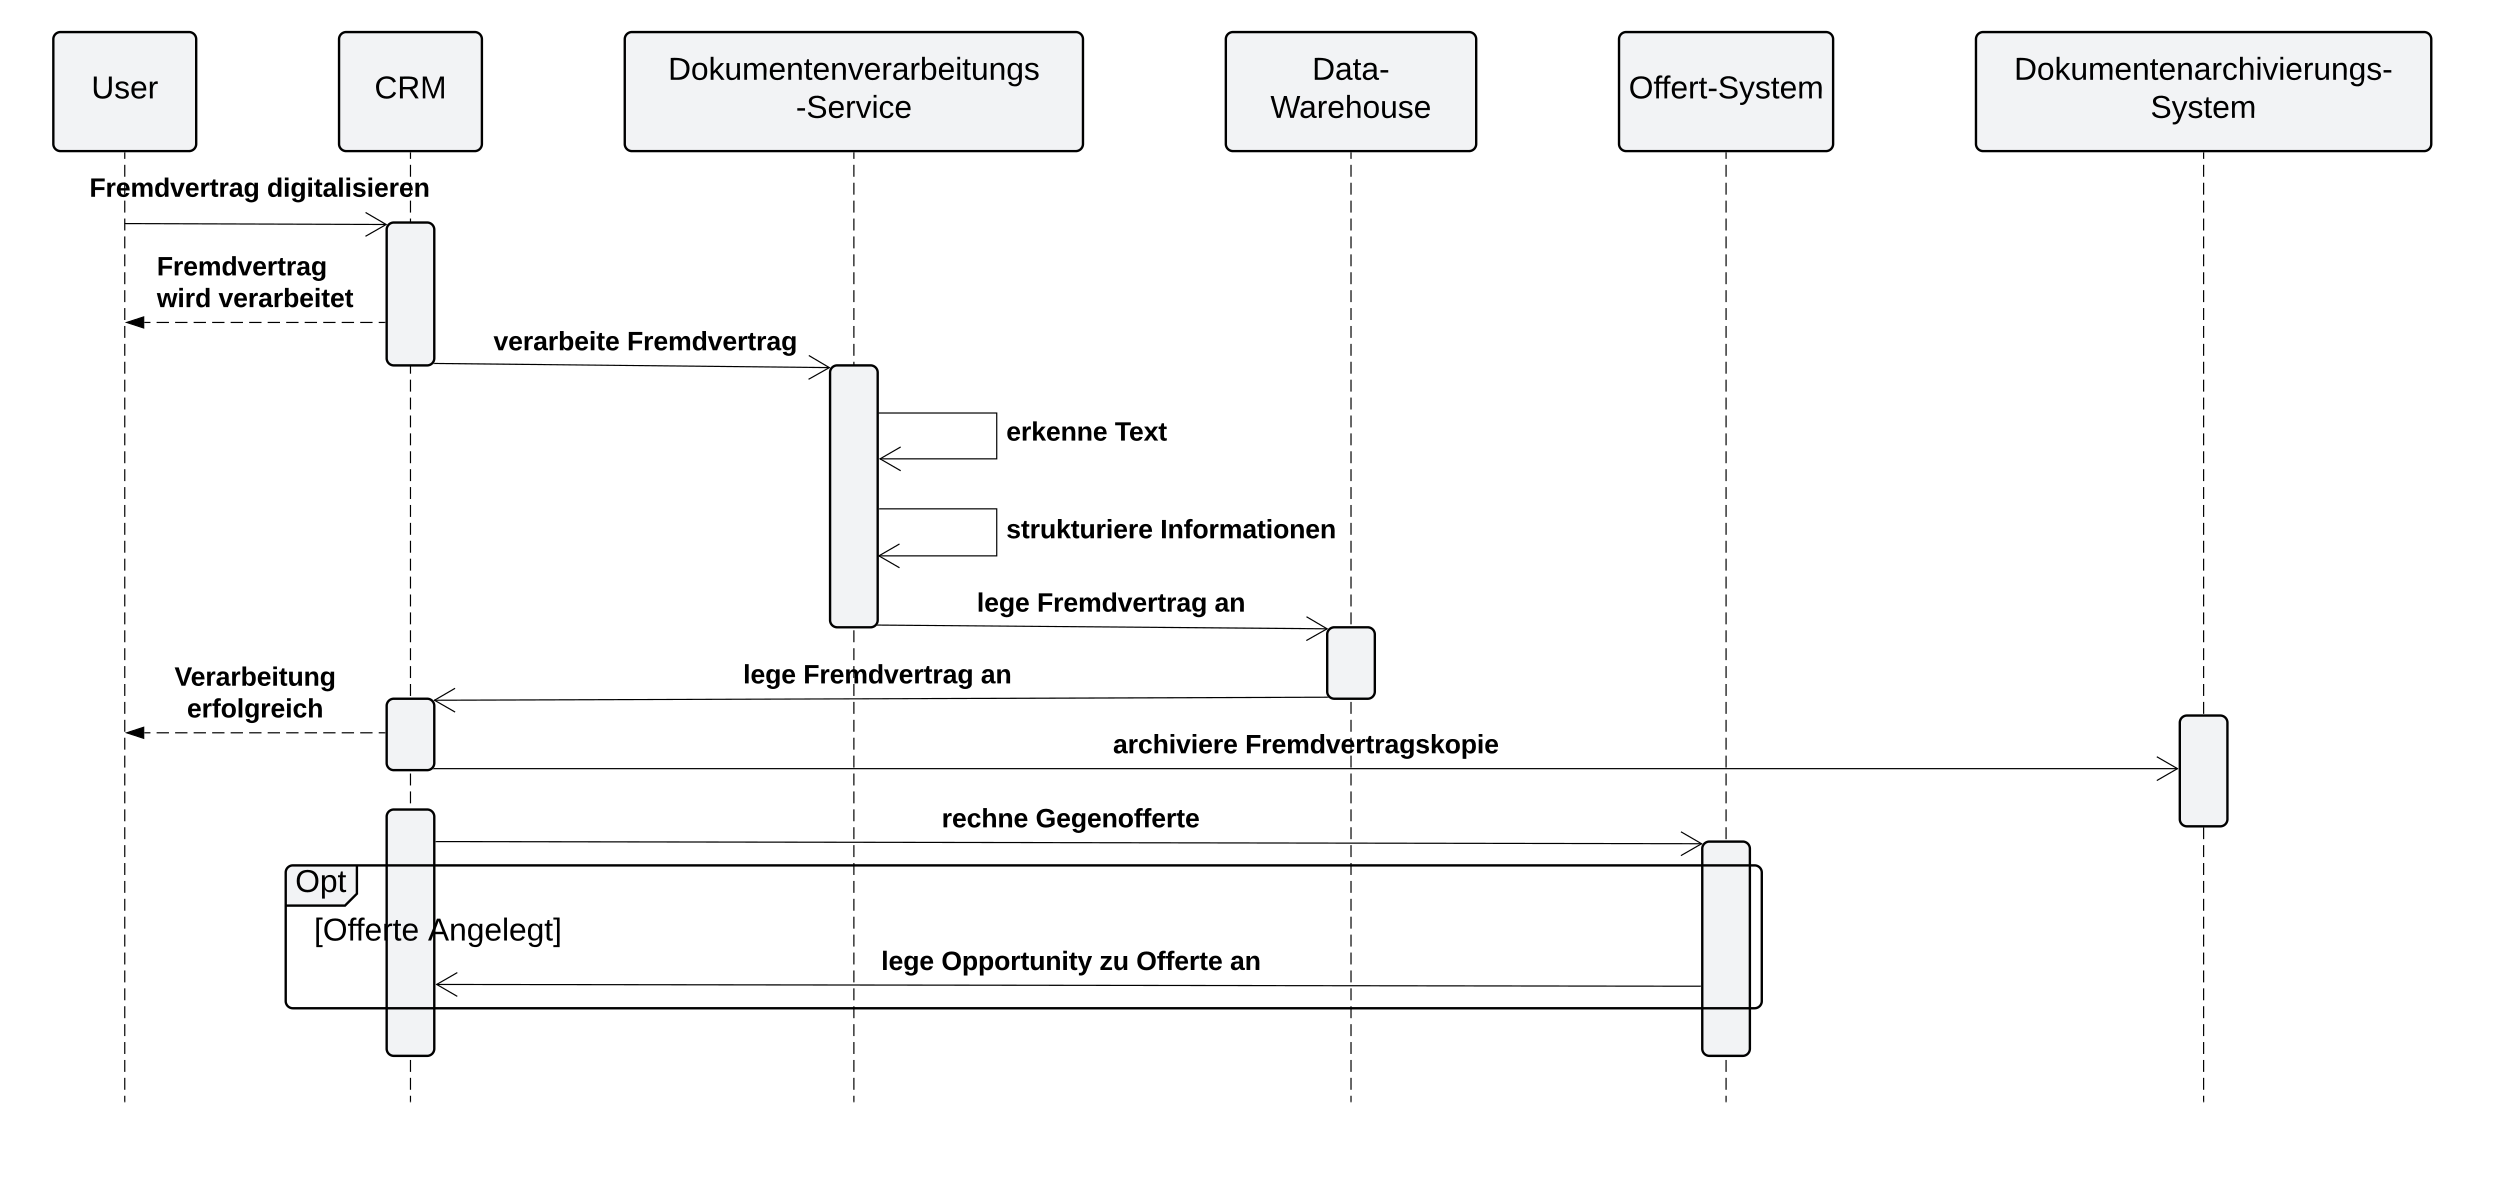 <svg xmlns="http://www.w3.org/2000/svg" xmlns:xlink="http://www.w3.org/1999/xlink" xmlns:lucid="lucid" width="2100" height="1000"><g transform="translate(220 940)" lucid:page-tab-id="CVdc4EUXPgp_"><path d="M-500-1000h2500V500H-500z" fill="#fff"/><path d="M-220-934a6 6 0 0 1 6-6h2088a6 6 0 0 1 6 6V54a6 6 0 0 1-6 6H-214a6 6 0 0 1-6-6z" stroke="#000" stroke-opacity="0" stroke-width="2" fill="#fff"/><path d="M-175.2-907.07a6 6 0 0 1 6-6h108a6 6 0 0 1 6 6v88a6 6 0 0 1-6 6h-108a6 6 0 0 1-6-6z" stroke="#000" stroke-width="2" fill="#f2f3f5"/><use xlink:href="#a" transform="matrix(1,0,0,1,-175.189,-913.067) translate(31.931 55.708)"/><path d="M-115.2-811.57v5.02m0 5v10.03m0 5.02v10.02m0 5v10.04m0 5v10.04m0 5v10.03m0 5.02v10.02m0 5v10.04m0 5.02v10.03m0 5v10.04m0 5v10.02m0 5.02v10.02m0 5v10.04m0 5v10.04m0 5v10.03m0 5.02v10m0 5.02v10.03m0 5v10.04m0 5v10.02m0 5.02v10.02m0 5v10.04m0 5v10.04m0 5v10.04m0 5v10.03m0 5.03v10.02m0 5v10.04m0 5v10.03m0 5v10.03m0 5.02v10.02m0 5v10.04m0 5v10.04m0 5v10.04m0 5v10.03m0 5.02v10.02m0 5v10.03m0 5v10.04m0 5v10.03m0 5.02v10.02m0 5v10.04m0 5v10.04m0 5v10.04m0 5V-190m0 5v10.03m0 5v10.04m0 5v10.04m0 5.02v10.02m0 5.02v10.02m0 5v10.04m0 5v10.04m0 5v10.03m0 5v10.03m0 5.02v10.02m0 5v10.04m0 5.02v5" stroke="#000" fill="none"/><path d="M-114.7-811.55h-.96v-.52h.95z" stroke="#000" stroke-width=".05"/><path d="M-115.2-14.58v.5M124.8-811.57v5.02m0 5v10.03m0 5.02v10.02m0 5v10.04m0 5v10.04m0 5v10.03m0 5.02v10.02m0 5v10.04m0 5.02v10.03m0 5v10.04m0 5v10.02m0 5.02v10.02m0 5v10.04m0 5v10.04m0 5v10.03m0 5.02v10m0 5.02v10.03m0 5v10.04m0 5v10.02m0 5.02v10.02m0 5v10.04m0 5v10.04m0 5v10.04m0 5v10.03m0 5.03v10.02m0 5v10.04m0 5v10.03m0 5v10.03m0 5.02v10.02m0 5v10.04m0 5v10.04m0 5v10.04m0 5v10.03m0 5.02v10.02m0 5v10.03m0 5v10.04m0 5v10.03m0 5.02v10.02m0 5v10.04m0 5v10.04m0 5v10.04m0 5V-190m0 5v10.03m0 5v10.04m0 5v10.04m0 5.02v10.02m0 5.02v10.02m0 5v10.04m0 5v10.04m0 5v10.03m0 5v10.03m0 5.02v10.02m0 5v10.04m0 5.02v5" stroke="#000" fill="none"/><path d="M125.3-811.55h-.96v-.52h.95z" stroke="#000" stroke-width=".05"/><path d="M124.8-14.58v.5M497.26-811.57v5.02m0 5v10.03m0 5.02v10.02m0 5v10.04m0 5v10.04m0 5v10.03m0 5.02v10.02m0 5v10.04m0 5.02v10.03m0 5v10.04m0 5v10.02m0 5.02v10.02m0 5v10.04m0 5v10.04m0 5v10.03m0 5.02v10m0 5.02v10.03m0 5v10.04m0 5v10.02m0 5.02v10.02m0 5v10.04m0 5v10.04m0 5v10.04m0 5v10.03m0 5.03v10.02m0 5v10.04m0 5v10.03m0 5v10.03m0 5.02v10.02m0 5v10.04m0 5v10.04m0 5v10.04m0 5v10.03m0 5.02v10.02m0 5v10.03m0 5v10.04m0 5v10.03m0 5.02v10.02m0 5v10.04m0 5v10.04m0 5v10.04m0 5V-190m0 5v10.03m0 5v10.04m0 5v10.04m0 5.02v10.02m0 5.02v10.02m0 5v10.04m0 5v10.04m0 5v10.03m0 5v10.03m0 5.02v10.02m0 5v10.04m0 5.02v5" stroke="#000" fill="none"/><path d="M497.74-811.55h-.95v-.52h.94z" stroke="#000" stroke-width=".05"/><path d="M497.26-14.58v.5M914.85-811.57v5.02m0 5v10.03m0 5.02v10.02m0 5v10.04m0 5v10.04m0 5v10.03m0 5.02v10.02m0 5v10.04m0 5.02v10.03m0 5v10.04m0 5v10.02m0 5.02v10.02m0 5v10.04m0 5v10.04m0 5v10.03m0 5.02v10m0 5.02v10.03m0 5v10.04m0 5v10.02m0 5.02v10.02m0 5v10.04m0 5v10.04m0 5v10.04m0 5v10.03m0 5.03v10.02m0 5v10.04m0 5v10.03m0 5v10.03m0 5.02v10.02m0 5v10.04m0 5v10.04m0 5v10.04m0 5v10.03m0 5.02v10.02m0 5v10.03m0 5v10.04m0 5v10.03m0 5.02v10.02m0 5v10.04m0 5v10.04m0 5v10.04m0 5V-190m0 5v10.03m0 5v10.04m0 5v10.04m0 5.02v10.02m0 5.02v10.02m0 5v10.04m0 5v10.04m0 5v10.03m0 5v10.03m0 5.02v10.02m0 5v10.04m0 5.02v5" stroke="#000" fill="none"/><path d="M915.32-811.55h-.95v-.52h.95z" stroke="#000" stroke-width=".05"/><path d="M914.85-14.58v.5M1229.9-811.57v5.02m0 5v10.03m0 5.02v10.02m0 5v10.04m0 5v10.04m0 5v10.03m0 5.02v10.02m0 5v10.04m0 5.02v10.03m0 5v10.04m0 5v10.02m0 5.02v10.02m0 5v10.04m0 5v10.04m0 5v10.03m0 5.02v10m0 5.02v10.03m0 5v10.04m0 5v10.02m0 5.02v10.02m0 5v10.04m0 5v10.04m0 5v10.04m0 5v10.03m0 5.03v10.02m0 5v10.04m0 5v10.03m0 5v10.03m0 5.02v10.02m0 5v10.04m0 5v10.04m0 5v10.04m0 5v10.03m0 5.02v10.02m0 5v10.03m0 5v10.04m0 5v10.03m0 5.02v10.02m0 5v10.04m0 5v10.04m0 5v10.04m0 5V-190m0 5v10.03m0 5v10.04m0 5v10.04m0 5.02v10.02m0 5.02v10.02m0 5v10.04m0 5v10.04m0 5v10.03m0 5v10.03m0 5.02v10.02m0 5v10.04m0 5.02v5" stroke="#000" fill="none"/><path d="M1230.38-811.55h-.95v-.52h.95z" stroke="#000" stroke-width=".05"/><path d="M1229.9-14.58v.5M1631.04-811.57v5.02m0 5v10.03m0 5.02v10.02m0 5v10.04m0 5v10.04m0 5v10.03m0 5.02v10.02m0 5v10.04m0 5.02v10.03m0 5v10.04m0 5v10.02m0 5.02v10.02m0 5v10.04m0 5v10.04m0 5v10.03m0 5.02v10m0 5.02v10.03m0 5v10.04m0 5v10.02m0 5.02v10.02m0 5v10.04m0 5v10.04m0 5v10.04m0 5v10.03m0 5.03v10.02m0 5v10.04m0 5v10.03m0 5v10.03m0 5.02v10.02m0 5v10.04m0 5v10.04m0 5v10.04m0 5v10.03m0 5.02v10.02m0 5v10.03m0 5v10.04m0 5v10.03m0 5.02v10.02m0 5v10.04m0 5v10.04m0 5v10.04m0 5V-190m0 5v10.03m0 5v10.04m0 5v10.04m0 5.02v10.02m0 5.02v10.02m0 5v10.04m0 5v10.04m0 5v10.03m0 5v10.03m0 5.02v10.02m0 5v10.04m0 5.02v5" stroke="#000" fill="none"/><path d="M1631.52-811.55h-.95v-.52h.95z" stroke="#000" stroke-width=".05"/><path d="M1631.04-14.58v.5" stroke="#000" fill="none"/><path d="M64.8-907.07a6 6 0 0 1 6-6h108a6 6 0 0 1 6 6v88a6 6 0 0 1-6 6h-108a6 6 0 0 1-6-6z" stroke="#000" stroke-width="2" fill="#f2f3f5"/><use xlink:href="#b" transform="matrix(1,0,0,1,64.811,-913.067) translate(29.746 55.708)"/><path d="M304.8-907.07a6 6 0 0 1 6-6h372.9a6 6 0 0 1 6 6v88a6 6 0 0 1-6 6H310.8a6 6 0 0 1-6-6z" stroke="#000" stroke-width="2" fill="#f2f3f5"/><use xlink:href="#c" transform="matrix(1,0,0,1,304.811,-913.067) translate(36.394 40.083)"/><use xlink:href="#d" transform="matrix(1,0,0,1,304.811,-913.067) translate(143.727 72.083)"/><path d="M809.7-907.07a6 6 0 0 1 6-6H1014a6 6 0 0 1 6 6v88a6 6 0 0 1-6 6H815.7a6 6 0 0 1-6-6z" stroke="#000" stroke-width="2" fill="#f2f3f5"/><use xlink:href="#e" transform="matrix(1,0,0,1,809.712,-913.067) translate(72.486 40.083)"/><use xlink:href="#f" transform="matrix(1,0,0,1,809.712,-913.067) translate(37.412 72.083)"/><path d="M1139.98-907.07a6 6 0 0 1 6-6h167.84a6 6 0 0 1 6 6v88a6 6 0 0 1-6 6h-167.84a6 6 0 0 1-6-6z" stroke="#000" stroke-width="2" fill="#f2f3f5"/><use xlink:href="#g" transform="matrix(1,0,0,1,1139.984,-913.067) translate(8.153 55.708)"/><path d="M1439.82-907.07a6 6 0 0 1 6-6h370.44a6 6 0 0 1 6 6v88a6 6 0 0 1-6 6h-370.44a6 6 0 0 1-6-6z" stroke="#000" stroke-width="2" fill="#f2f3f5"/><use xlink:href="#h" transform="matrix(1,0,0,1,1439.823,-913.067) translate(32.005 40.083)"/><use xlink:href="#i" transform="matrix(1,0,0,1,1439.823,-913.067) translate(146.598 72.083)"/><path d="M104.8-747.07a6 6 0 0 1 6-6h28a6 6 0 0 1 6 6v108a6 6 0 0 1-6 6h-28a6 6 0 0 1-6-6zM104.8-347.07a6 6 0 0 1 6-6h28a6 6 0 0 1 6 6v48a6 6 0 0 1-6 6h-28a6 6 0 0 1-6-6zM104.8-254a6 6 0 0 1 6-6h28a6 6 0 0 1 6 6v194.93a6 6 0 0 1-6 6h-28a6 6 0 0 1-6-6zM477.26-627.07a6 6 0 0 1 6-6h28a6 6 0 0 1 6 6v208a6 6 0 0 1-6 6h-28a6 6 0 0 1-6-6zM894.85-407.07a6 6 0 0 1 6-6h28a6 6 0 0 1 6 6v48a6 6 0 0 1-6 6h-28a6 6 0 0 1-6-6zM1611.04-332.94a6 6 0 0 1 6-6h28a6 6 0 0 1 6 6v81.06a6 6 0 0 1-6 6h-28a6 6 0 0 1-6-6zM1209.9-227.07a6 6 0 0 1 6-6h28a6 6 0 0 1 6 6v168a6 6 0 0 1-6 6h-28a6 6 0 0 1-6-6z" stroke="#000" stroke-width="2" fill="#f2f3f5"/><path d="M-114.7-752.2l219.15.77M-114.68-752.2l-.5-.02M87.07-761.5l17.3 10.07L87-741.5" stroke="#000" fill="none"/><use xlink:href="#j" transform="matrix(1,0,0,1,-144.869,-792.478) translate(0 17.773)"/><use xlink:href="#k" transform="matrix(1,0,0,1,-144.869,-792.478) translate(149.096 17.773)"/><path d="M103.3-669.14h-5.17m-5.18 0H82.58m-5.18 0H67.03m-5.18 0H51.5m-5.2 0H35.94m-5.18 0H20.4m-5.2 0H4.85m-5.18 0H-10.7m-5.2 0h-10.35m-5.18 0H-41.8m-5.18 0h-10.37m-5.18 0H-72.9m-5.17 0h-10.37m-5.18 0h-5.2" stroke="#000" fill="none"/><path d="M103.8-668.67h-.5v-.95h.5z" stroke="#000" stroke-width=".05"/><path d="M-113.57-669.14l14.26-4.64v9.27z" stroke="#000"/><use xlink:href="#l" transform="matrix(1,0,0,1,-88.259,-726.462) translate(0 17.773)"/><use xlink:href="#m" transform="matrix(1,0,0,1,-88.259,-726.462) translate(0 44.432)"/><use xlink:href="#n" transform="matrix(1,0,0,1,-88.259,-726.462) translate(51.776 44.432)"/><path d="M144.77-634.7l331.92 3.5" stroke="#000" fill="none"/><path d="M144.78-635.17v.95h-.92l.62-.73.13-.22z" stroke="#000" stroke-width=".05"/><path d="M459.4-641.38l17.2 10.18-17.42 9.82" stroke="#000" fill="none"/><use xlink:href="#o" transform="matrix(1,0,0,1,194.512,-663.548) translate(0 17.773)"/><use xlink:href="#p" transform="matrix(1,0,0,1,194.512,-663.548) translate(112.192 17.773)"/><path d="M517.76-593.07h99.5v38.5h-98.1" stroke="#000" fill="none"/><path stroke="#000" stroke-width=".05"/><path d="M536.58-544.57l-17.32-10 17.32-10" stroke="#000" fill="none"/><use xlink:href="#q" transform="matrix(1,0,0,1,625.262,-587.646) translate(0 17.773)"/><use xlink:href="#r" transform="matrix(1,0,0,1,625.262,-587.646) translate(91.21 17.773)"/><path d="M518.76-512.57h98.5v39.5h-99.1" stroke="#000" fill="none"/><path d="M518.77-512.1h-.5v-.94h.5z" stroke="#000" stroke-width=".05"/><path d="M535.58-463.07l-17.32-10 17.32-10" stroke="#000" fill="none"/><use xlink:href="#s" transform="matrix(1,0,0,1,625.262,-505.646) translate(0 17.773)"/><use xlink:href="#t" transform="matrix(1,0,0,1,625.262,-505.646) translate(129.348 17.773)"/><path d="M517.42-414.94l377.37 3.14" stroke="#000" fill="none"/><path d="M517.44-415.4v.94h-.92l.4-.5.3-.46z" stroke="#000" stroke-width=".05"/><path d="M877.46-421.94l17.24 10.14-17.4 9.86" stroke="#000" fill="none"/><use xlink:href="#u" transform="matrix(1,0,0,1,600.556,-443.996) translate(0 17.773)"/><use xlink:href="#v" transform="matrix(1,0,0,1,600.556,-443.996) translate(50.542 17.773)"/><use xlink:href="#w" transform="matrix(1,0,0,1,600.556,-443.996) translate(199.637 17.773)"/><path d="M895.2-354.34l-750.33 2.55" stroke="#000" fill="none"/><path d="M895.9-354.1l.28.23h-1v-.95h.12z" stroke="#000" stroke-width=".05"/><path d="M162.3-341.85l-17.34-9.94 17.3-10.05" stroke="#000" fill="none"/><use xlink:href="#u" transform="matrix(1,0,0,1,404.223,-383.721) translate(0 17.773)"/><use xlink:href="#v" transform="matrix(1,0,0,1,404.223,-383.721) translate(50.542 17.773)"/><use xlink:href="#w" transform="matrix(1,0,0,1,404.223,-383.721) translate(199.637 17.773)"/><path d="M144.46-294.34h1464.67" stroke="#000" fill="none"/><path d="M144.47-293.87h-1l.3-.25.6-.7h.1z" stroke="#000" stroke-width=".05"/><path d="M1591.72-304.34l17.32 10-17.32 10" stroke="#000" fill="none"/><use xlink:href="#x" transform="matrix(1,0,0,1,714.914,-325.004) translate(0 17.773)"/><use xlink:href="#y" transform="matrix(1,0,0,1,714.914,-325.004) translate(111.019 17.773)"/><path d="M146.3-233.07l1063.1 1.8" stroke="#000" fill="none"/><path d="M146.32-233.54v.95h-.5v-.94z" stroke="#000" stroke-width=".05"/><path d="M1192-241.3l17.3 10.04-17.33 9.97" stroke="#000" fill="none"/><use xlink:href="#z" transform="matrix(1,0,0,1,571.017,-262.822) translate(0 17.773)"/><use xlink:href="#A" transform="matrix(1,0,0,1,571.017,-262.822) translate(78.868 17.773)"/><path d="M20-207.07a6 6 0 0 1 6-6h47.8a6 6 0 0 1 6 6v11.78a14.48 14.48 0 0 1-4.24 10.25l-1.52 1.52a14.48 14.48 0 0 1-10.24 4.24H26a6 6 0 0 1-6-6z" fill="#f2f3f5"/><path d="M79.8-213.07v23.78l-10 10H20" stroke="#000" stroke-width="2" fill="none"/><path d="M20-207.07a6 6 0 0 1 6-6h1227.9a6 6 0 0 1 6 6v108a6 6 0 0 1-6 6H26a6 6 0 0 1-6-6z" stroke="#000" stroke-width="2" fill="none"/><g><use xlink:href="#B" transform="matrix(1,0,0,1,28,-213.067) translate(0 22.333)"/></g><g><use xlink:href="#C" transform="matrix(1,0,0,1,32,-171.289) translate(11.778 21.333)"/><use xlink:href="#D" transform="matrix(1,0,0,1,32,-171.289) translate(107.481 21.333)"/></g><path d="M1208.4-111.57l-1061.68-1.5" stroke="#000" fill="none"/><path d="M1208.9-112.04v.95h-.5v-.94z" stroke="#000" stroke-width=".05"/><path d="M164.12-103.04l-17.3-10.02 17.33-9.98" stroke="#000" fill="none"/><g><use xlink:href="#u" transform="matrix(1,0,0,1,520.207,-142.975) translate(0 17.773)"/><use xlink:href="#E" transform="matrix(1,0,0,1,520.207,-142.975) translate(50.542 17.773)"/><use xlink:href="#F" transform="matrix(1,0,0,1,520.207,-142.975) translate(183.407 17.773)"/><use xlink:href="#G" transform="matrix(1,0,0,1,520.207,-142.975) translate(214.201 17.773)"/><use xlink:href="#w" transform="matrix(1,0,0,1,520.207,-142.975) translate(293.007 17.773)"/></g><path d="M103.3-324.45h-5.17m-5.18 0H82.58m-5.18 0H67.03m-5.18 0H51.5m-5.2 0H35.94m-5.18 0H20.4m-5.2 0H4.85m-5.18 0H-10.7m-5.2 0h-10.35m-5.18 0H-41.8m-5.18 0h-10.37m-5.18 0H-72.9m-5.17 0h-10.37m-5.18 0h-5.2" stroke="#000" fill="none"/><path d="M103.8-323.97h-.5v-.95h.5z" stroke="#000" stroke-width=".05"/><path d="M-113.57-324.45l14.26-4.63v9.27z" stroke="#000"/><g><use xlink:href="#H" transform="matrix(1,0,0,1,-73.417,-381.768) translate(0.005 17.773)"/><use xlink:href="#I" transform="matrix(1,0,0,1,-73.417,-381.768) translate(10.465 44.432)"/></g><defs><path d="M232-93c-1 65-40 97-104 97C67 4 28-28 28-90v-158h33c8 89-33 224 67 224 102 0 64-133 71-224h33v155" id="J"/><path d="M135-143c-3-34-86-38-87 0 15 53 115 12 119 90S17 21 10-45l28-5c4 36 97 45 98 0-10-56-113-15-118-90-4-57 82-63 122-42 12 7 21 19 24 35" id="K"/><path d="M100-194c63 0 86 42 84 106H49c0 40 14 67 53 68 26 1 43-12 49-29l28 8c-11 28-37 45-77 45C44 4 14-33 15-96c1-61 26-98 85-98zm52 81c6-60-76-77-97-28-3 7-6 17-6 28h103" id="L"/><path d="M114-163C36-179 61-72 57 0H25l-1-190h30c1 12-1 29 2 39 6-27 23-49 58-41v29" id="M"/><g id="a"><use transform="matrix(0.074,0,0,0.074,0,0)" xlink:href="#J"/><use transform="matrix(0.074,0,0,0.074,19.185,0)" xlink:href="#K"/><use transform="matrix(0.074,0,0,0.074,32.519,0)" xlink:href="#L"/><use transform="matrix(0.074,0,0,0.074,47.333,0)" xlink:href="#M"/></g><path d="M212-179c-10-28-35-45-73-45-59 0-87 40-87 99 0 60 29 101 89 101 43 0 62-24 78-52l27 14C228-24 195 4 139 4 59 4 22-46 18-125c-6-104 99-153 187-111 19 9 31 26 39 46" id="N"/><path d="M233-177c-1 41-23 64-60 70L243 0h-38l-65-103H63V0H30v-248c88 3 205-21 203 71zM63-129c60-2 137 13 137-47 0-61-80-42-137-45v92" id="O"/><path d="M240 0l2-218c-23 76-54 145-80 218h-23L58-218 59 0H30v-248h44l77 211c21-75 51-140 76-211h43V0h-30" id="P"/><g id="b"><use transform="matrix(0.074,0,0,0.074,0,0)" xlink:href="#N"/><use transform="matrix(0.074,0,0,0.074,19.185,0)" xlink:href="#O"/><use transform="matrix(0.074,0,0,0.074,38.37,0)" xlink:href="#P"/></g><path d="M30-248c118-7 216 8 213 122C240-48 200 0 122 0H30v-248zM63-27c89 8 146-16 146-99s-60-101-146-95v194" id="Q"/><path d="M100-194c62-1 85 37 85 99 1 63-27 99-86 99S16-35 15-95c0-66 28-99 85-99zM99-20c44 1 53-31 53-75 0-43-8-75-51-75s-53 32-53 75 10 74 51 75" id="R"/><path d="M143 0L79-87 56-68V0H24v-261h32v163l83-92h37l-77 82L181 0h-38" id="S"/><path d="M84 4C-5 8 30-112 23-190h32v120c0 31 7 50 39 49 72-2 45-101 50-169h31l1 190h-30c-1-10 1-25-2-33-11 22-28 36-60 37" id="T"/><path d="M210-169c-67 3-38 105-44 169h-31v-121c0-29-5-50-35-48C34-165 62-65 56 0H25l-1-190h30c1 10-1 24 2 32 10-44 99-50 107 0 11-21 27-35 58-36 85-2 47 119 55 194h-31v-121c0-29-5-49-35-48" id="U"/><path d="M117-194c89-4 53 116 60 194h-32v-121c0-31-8-49-39-48C34-167 62-67 57 0H25l-1-190h30c1 10-1 24 2 32 11-22 29-35 61-36" id="V"/><path d="M59-47c-2 24 18 29 38 22v24C64 9 27 4 27-40v-127H5v-23h24l9-43h21v43h35v23H59v120" id="W"/><path d="M108 0H70L1-190h34L89-25l56-165h34" id="X"/><path d="M141-36C126-15 110 5 73 4 37 3 15-17 15-53c-1-64 63-63 125-63 3-35-9-54-41-54-24 1-41 7-42 31l-33-3c5-37 33-52 76-52 45 0 72 20 72 64v82c-1 20 7 32 28 27v20c-31 9-61-2-59-35zM48-53c0 20 12 33 32 33 41-3 63-29 60-74-43 2-92-5-92 41" id="Y"/><path d="M115-194c53 0 69 39 70 98 0 66-23 100-70 100C84 3 66-7 56-30L54 0H23l1-261h32v101c10-23 28-34 59-34zm-8 174c40 0 45-34 45-75 0-40-5-75-45-74-42 0-51 32-51 76 0 43 10 73 51 73" id="Z"/><path d="M24-231v-30h32v30H24zM24 0v-190h32V0H24" id="aa"/><path d="M177-190C167-65 218 103 67 71c-23-6-38-20-44-43l32-5c15 47 100 32 89-28v-30C133-14 115 1 83 1 29 1 15-40 15-95c0-56 16-97 71-98 29-1 48 16 59 35 1-10 0-23 2-32h30zM94-22c36 0 50-32 50-73 0-42-14-75-50-75-39 0-46 34-46 75s6 73 46 73" id="ab"/><g id="c"><use transform="matrix(0.074,0,0,0.074,0,0)" xlink:href="#Q"/><use transform="matrix(0.074,0,0,0.074,19.185,0)" xlink:href="#R"/><use transform="matrix(0.074,0,0,0.074,34,0)" xlink:href="#S"/><use transform="matrix(0.074,0,0,0.074,47.333,0)" xlink:href="#T"/><use transform="matrix(0.074,0,0,0.074,62.148,0)" xlink:href="#U"/><use transform="matrix(0.074,0,0,0.074,84.296,0)" xlink:href="#L"/><use transform="matrix(0.074,0,0,0.074,99.111,0)" xlink:href="#V"/><use transform="matrix(0.074,0,0,0.074,113.926,0)" xlink:href="#W"/><use transform="matrix(0.074,0,0,0.074,121.333,0)" xlink:href="#L"/><use transform="matrix(0.074,0,0,0.074,136.148,0)" xlink:href="#V"/><use transform="matrix(0.074,0,0,0.074,150.963,0)" xlink:href="#X"/><use transform="matrix(0.074,0,0,0.074,164.296,0)" xlink:href="#L"/><use transform="matrix(0.074,0,0,0.074,179.111,0)" xlink:href="#M"/><use transform="matrix(0.074,0,0,0.074,187.926,0)" xlink:href="#Y"/><use transform="matrix(0.074,0,0,0.074,202.741,0)" xlink:href="#M"/><use transform="matrix(0.074,0,0,0.074,211.556,0)" xlink:href="#Z"/><use transform="matrix(0.074,0,0,0.074,226.37,0)" xlink:href="#L"/><use transform="matrix(0.074,0,0,0.074,241.185,0)" xlink:href="#aa"/><use transform="matrix(0.074,0,0,0.074,247.037,0)" xlink:href="#W"/><use transform="matrix(0.074,0,0,0.074,254.444,0)" xlink:href="#T"/><use transform="matrix(0.074,0,0,0.074,269.259,0)" xlink:href="#V"/><use transform="matrix(0.074,0,0,0.074,284.074,0)" xlink:href="#ab"/><use transform="matrix(0.074,0,0,0.074,298.889,0)" xlink:href="#K"/></g><path d="M16-82v-28h88v28H16" id="ac"/><path d="M185-189c-5-48-123-54-124 2 14 75 158 14 163 119 3 78-121 87-175 55-17-10-28-26-33-46l33-7c5 56 141 63 141-1 0-78-155-14-162-118-5-82 145-84 179-34 5 7 8 16 11 25" id="ad"/><path d="M96-169c-40 0-48 33-48 73s9 75 48 75c24 0 41-14 43-38l32 2c-6 37-31 61-74 61-59 0-76-41-82-99-10-93 101-131 147-64 4 7 5 14 7 22l-32 3c-4-21-16-35-41-35" id="ae"/><g id="d"><use transform="matrix(0.074,0,0,0.074,0,0)" xlink:href="#ac"/><use transform="matrix(0.074,0,0,0.074,8.815,0)" xlink:href="#ad"/><use transform="matrix(0.074,0,0,0.074,26.593,0)" xlink:href="#L"/><use transform="matrix(0.074,0,0,0.074,41.407,0)" xlink:href="#M"/><use transform="matrix(0.074,0,0,0.074,50.222,0)" xlink:href="#X"/><use transform="matrix(0.074,0,0,0.074,63.556,0)" xlink:href="#aa"/><use transform="matrix(0.074,0,0,0.074,69.407,0)" xlink:href="#ae"/><use transform="matrix(0.074,0,0,0.074,82.741,0)" xlink:href="#L"/></g><g id="e"><use transform="matrix(0.074,0,0,0.074,0,0)" xlink:href="#Q"/><use transform="matrix(0.074,0,0,0.074,19.185,0)" xlink:href="#Y"/><use transform="matrix(0.074,0,0,0.074,34,0)" xlink:href="#W"/><use transform="matrix(0.074,0,0,0.074,41.407,0)" xlink:href="#Y"/><use transform="matrix(0.074,0,0,0.074,56.222,0)" xlink:href="#ac"/></g><path d="M266 0h-40l-56-210L115 0H75L2-248h35L96-30l15-64 43-154h32l59 218 59-218h35" id="af"/><path d="M106-169C34-169 62-67 57 0H25v-261h32l-1 103c12-21 28-36 61-36 89 0 53 116 60 194h-32v-121c2-32-8-49-39-48" id="ag"/><g id="f"><use transform="matrix(0.074,0,0,0.074,0,0)" xlink:href="#af"/><use transform="matrix(0.074,0,0,0.074,24.148,0)" xlink:href="#Y"/><use transform="matrix(0.074,0,0,0.074,38.963,0)" xlink:href="#M"/><use transform="matrix(0.074,0,0,0.074,47.778,0)" xlink:href="#L"/><use transform="matrix(0.074,0,0,0.074,62.593,0)" xlink:href="#ag"/><use transform="matrix(0.074,0,0,0.074,77.407,0)" xlink:href="#R"/><use transform="matrix(0.074,0,0,0.074,92.222,0)" xlink:href="#T"/><use transform="matrix(0.074,0,0,0.074,107.037,0)" xlink:href="#K"/><use transform="matrix(0.074,0,0,0.074,120.37,0)" xlink:href="#L"/></g><path d="M140-251c81 0 123 46 123 126C263-46 219 4 140 4 59 4 17-45 17-125s42-126 123-126zm0 227c63 0 89-41 89-101s-29-99-89-99c-61 0-89 39-89 99S79-25 140-24" id="ah"/><path d="M101-234c-31-9-42 10-38 44h38v23H63V0H32v-167H5v-23h27c-7-52 17-82 69-68v24" id="ai"/><path d="M179-190L93 31C79 59 56 82 12 73V49c39 6 53-20 64-50L1-190h34L92-34l54-156h33" id="aj"/><g id="g"><use transform="matrix(0.074,0,0,0.074,0,0)" xlink:href="#ah"/><use transform="matrix(0.074,0,0,0.074,20.741,0)" xlink:href="#ai"/><use transform="matrix(0.074,0,0,0.074,27.63,0)" xlink:href="#ai"/><use transform="matrix(0.074,0,0,0.074,35.037,0)" xlink:href="#L"/><use transform="matrix(0.074,0,0,0.074,49.852,0)" xlink:href="#M"/><use transform="matrix(0.074,0,0,0.074,58.667,0)" xlink:href="#W"/><use transform="matrix(0.074,0,0,0.074,66.074,0)" xlink:href="#ac"/><use transform="matrix(0.074,0,0,0.074,74.889,0)" xlink:href="#ad"/><use transform="matrix(0.074,0,0,0.074,92.667,0)" xlink:href="#aj"/><use transform="matrix(0.074,0,0,0.074,106,0)" xlink:href="#K"/><use transform="matrix(0.074,0,0,0.074,119.333,0)" xlink:href="#W"/><use transform="matrix(0.074,0,0,0.074,126.741,0)" xlink:href="#L"/><use transform="matrix(0.074,0,0,0.074,141.556,0)" xlink:href="#U"/></g><g id="h"><use transform="matrix(0.074,0,0,0.074,0,0)" xlink:href="#Q"/><use transform="matrix(0.074,0,0,0.074,19.185,0)" xlink:href="#R"/><use transform="matrix(0.074,0,0,0.074,34,0)" xlink:href="#S"/><use transform="matrix(0.074,0,0,0.074,47.333,0)" xlink:href="#T"/><use transform="matrix(0.074,0,0,0.074,62.148,0)" xlink:href="#U"/><use transform="matrix(0.074,0,0,0.074,84.296,0)" xlink:href="#L"/><use transform="matrix(0.074,0,0,0.074,99.111,0)" xlink:href="#V"/><use transform="matrix(0.074,0,0,0.074,113.926,0)" xlink:href="#W"/><use transform="matrix(0.074,0,0,0.074,121.333,0)" xlink:href="#L"/><use transform="matrix(0.074,0,0,0.074,136.148,0)" xlink:href="#V"/><use transform="matrix(0.074,0,0,0.074,150.963,0)" xlink:href="#Y"/><use transform="matrix(0.074,0,0,0.074,165.778,0)" xlink:href="#M"/><use transform="matrix(0.074,0,0,0.074,174.593,0)" xlink:href="#ae"/><use transform="matrix(0.074,0,0,0.074,187.926,0)" xlink:href="#ag"/><use transform="matrix(0.074,0,0,0.074,202.741,0)" xlink:href="#aa"/><use transform="matrix(0.074,0,0,0.074,208.593,0)" xlink:href="#X"/><use transform="matrix(0.074,0,0,0.074,221.926,0)" xlink:href="#aa"/><use transform="matrix(0.074,0,0,0.074,227.778,0)" xlink:href="#L"/><use transform="matrix(0.074,0,0,0.074,242.593,0)" xlink:href="#M"/><use transform="matrix(0.074,0,0,0.074,251.407,0)" xlink:href="#T"/><use transform="matrix(0.074,0,0,0.074,266.222,0)" xlink:href="#V"/><use transform="matrix(0.074,0,0,0.074,281.037,0)" xlink:href="#ab"/><use transform="matrix(0.074,0,0,0.074,295.852,0)" xlink:href="#K"/><use transform="matrix(0.074,0,0,0.074,309.185,0)" xlink:href="#ac"/></g><g id="i"><use transform="matrix(0.074,0,0,0.074,0,0)" xlink:href="#ad"/><use transform="matrix(0.074,0,0,0.074,17.778,0)" xlink:href="#aj"/><use transform="matrix(0.074,0,0,0.074,31.111,0)" xlink:href="#K"/><use transform="matrix(0.074,0,0,0.074,44.444,0)" xlink:href="#W"/><use transform="matrix(0.074,0,0,0.074,51.852,0)" xlink:href="#L"/><use transform="matrix(0.074,0,0,0.074,66.667,0)" xlink:href="#U"/></g><path d="M76-208v77h127v40H76V0H24v-248h183v40H76" id="ak"/><path d="M135-150c-39-12-60 13-60 57V0H25l-1-190h47c2 13-1 29 3 40 6-28 27-53 61-41v41" id="al"/><path d="M185-48c-13 30-37 53-82 52C43 2 14-33 14-96s30-98 90-98c62 0 83 45 84 108H66c0 31 8 55 39 56 18 0 30-7 34-22zm-45-69c5-46-57-63-70-21-2 6-4 13-4 21h74" id="am"/><path d="M220-157c-53 9-28 100-34 157h-49v-107c1-27-5-49-29-50C55-147 81-57 75 0H25l-1-190h47c2 12-1 28 3 38 10-53 101-56 108 0 13-22 24-43 59-42 82 1 51 116 57 194h-49v-107c-1-25-5-48-29-50" id="an"/><path d="M88-194c31-1 46 15 58 34l-1-101h50l1 261h-48c-2-10 0-23-3-31C134-8 116 4 84 4 32 4 16-41 15-95c0-56 19-97 73-99zm17 164c33 0 40-30 41-66 1-37-9-64-41-64s-38 30-39 65c0 43 13 65 39 65" id="ao"/><path d="M128 0H69L1-190h53L99-40l48-150h52" id="ap"/><path d="M115-3C79 11 28 4 28-45v-112H4v-33h27l15-45h31v45h36v33H77v99c-1 23 16 31 38 25v30" id="aq"/><path d="M133-34C117-15 103 5 69 4 32 3 11-16 11-54c-1-60 55-63 116-61 1-26-3-47-28-47-18 1-26 9-28 27l-52-2c7-38 36-58 82-57s74 22 75 68l1 82c-1 14 12 18 25 15v27c-30 8-71 5-69-32zm-48 3c29 0 43-24 42-57-32 0-66-3-65 30 0 17 8 27 23 27" id="ar"/><path d="M195-6C206 82 75 100 31 46c-4-6-6-13-8-21l49-6c3 16 16 24 34 25 40 0 42-37 40-79-11 22-30 35-61 35-53 0-70-43-70-97 0-56 18-96 73-97 30 0 46 14 59 34l2-30h47zm-90-29c32 0 41-27 41-63 0-35-9-62-40-62-32 0-39 29-40 63 0 36 9 62 39 62" id="as"/><g id="j"><use transform="matrix(0.062,0,0,0.062,0,0)" xlink:href="#ak"/><use transform="matrix(0.062,0,0,0.062,13.515,0)" xlink:href="#al"/><use transform="matrix(0.062,0,0,0.062,22.155,0)" xlink:href="#am"/><use transform="matrix(0.062,0,0,0.062,34.497,0)" xlink:href="#an"/><use transform="matrix(0.062,0,0,0.062,54.245,0)" xlink:href="#ao"/><use transform="matrix(0.062,0,0,0.062,67.759,0)" xlink:href="#ap"/><use transform="matrix(0.062,0,0,0.062,80.102,0)" xlink:href="#am"/><use transform="matrix(0.062,0,0,0.062,92.444,0)" xlink:href="#al"/><use transform="matrix(0.062,0,0,0.062,101.084,0)" xlink:href="#aq"/><use transform="matrix(0.062,0,0,0.062,108.428,0)" xlink:href="#al"/><use transform="matrix(0.062,0,0,0.062,117.067,0)" xlink:href="#ar"/><use transform="matrix(0.062,0,0,0.062,129.409,0)" xlink:href="#as"/></g><path d="M25-224v-37h50v37H25zM25 0v-190h50V0H25" id="at"/><path d="M25 0v-261h50V0H25" id="au"/><path d="M137-138c1-29-70-34-71-4 15 46 118 7 119 86 1 83-164 76-172 9l43-7c4 19 20 25 44 25 33 8 57-30 24-41C81-84 22-81 20-136c-2-80 154-74 161-7" id="av"/><path d="M135-194c87-1 58 113 63 194h-50c-7-57 23-157-34-157-59 0-34 97-39 157H25l-1-190h47c2 12-1 28 3 38 12-26 28-41 61-42" id="aw"/><g id="k"><use transform="matrix(0.062,0,0,0.062,0,0)" xlink:href="#ao"/><use transform="matrix(0.062,0,0,0.062,13.515,0)" xlink:href="#at"/><use transform="matrix(0.062,0,0,0.062,19.686,0)" xlink:href="#as"/><use transform="matrix(0.062,0,0,0.062,33.201,0)" xlink:href="#at"/><use transform="matrix(0.062,0,0,0.062,39.372,0)" xlink:href="#aq"/><use transform="matrix(0.062,0,0,0.062,46.716,0)" xlink:href="#ar"/><use transform="matrix(0.062,0,0,0.062,59.058,0)" xlink:href="#au"/><use transform="matrix(0.062,0,0,0.062,65.229,0)" xlink:href="#at"/><use transform="matrix(0.062,0,0,0.062,71.4,0)" xlink:href="#av"/><use transform="matrix(0.062,0,0,0.062,83.743,0)" xlink:href="#at"/><use transform="matrix(0.062,0,0,0.062,89.914,0)" xlink:href="#am"/><use transform="matrix(0.062,0,0,0.062,102.256,0)" xlink:href="#al"/><use transform="matrix(0.062,0,0,0.062,110.896,0)" xlink:href="#am"/><use transform="matrix(0.062,0,0,0.062,123.238,0)" xlink:href="#aw"/></g><g id="l"><use transform="matrix(0.062,0,0,0.062,0,0)" xlink:href="#ak"/><use transform="matrix(0.062,0,0,0.062,13.515,0)" xlink:href="#al"/><use transform="matrix(0.062,0,0,0.062,22.155,0)" xlink:href="#am"/><use transform="matrix(0.062,0,0,0.062,34.497,0)" xlink:href="#an"/><use transform="matrix(0.062,0,0,0.062,54.245,0)" xlink:href="#ao"/><use transform="matrix(0.062,0,0,0.062,67.759,0)" xlink:href="#ap"/><use transform="matrix(0.062,0,0,0.062,80.102,0)" xlink:href="#am"/><use transform="matrix(0.062,0,0,0.062,92.444,0)" xlink:href="#al"/><use transform="matrix(0.062,0,0,0.062,101.084,0)" xlink:href="#aq"/><use transform="matrix(0.062,0,0,0.062,108.428,0)" xlink:href="#al"/><use transform="matrix(0.062,0,0,0.062,117.067,0)" xlink:href="#ar"/><use transform="matrix(0.062,0,0,0.062,129.409,0)" xlink:href="#as"/></g><path d="M231 0h-52l-39-155L100 0H48L-1-190h46L77-45c9-52 24-97 36-145h53l37 145 32-145h46" id="ax"/><g id="m"><use transform="matrix(0.062,0,0,0.062,0,0)" xlink:href="#ax"/><use transform="matrix(0.062,0,0,0.062,17.279,0)" xlink:href="#at"/><use transform="matrix(0.062,0,0,0.062,23.45,0)" xlink:href="#al"/><use transform="matrix(0.062,0,0,0.062,32.09,0)" xlink:href="#ao"/></g><path d="M135-194c52 0 70 43 70 98 0 56-19 99-73 100-30 1-46-15-58-35L72 0H24l1-261h50v104c11-23 29-37 60-37zM114-30c31 0 40-27 40-66 0-37-7-63-39-63s-41 28-41 65c0 36 8 64 40 64" id="ay"/><g id="n"><use transform="matrix(0.062,0,0,0.062,0,0)" xlink:href="#ap"/><use transform="matrix(0.062,0,0,0.062,12.342,0)" xlink:href="#am"/><use transform="matrix(0.062,0,0,0.062,24.685,0)" xlink:href="#al"/><use transform="matrix(0.062,0,0,0.062,33.324,0)" xlink:href="#ar"/><use transform="matrix(0.062,0,0,0.062,45.667,0)" xlink:href="#al"/><use transform="matrix(0.062,0,0,0.062,54.306,0)" xlink:href="#ay"/><use transform="matrix(0.062,0,0,0.062,67.821,0)" xlink:href="#am"/><use transform="matrix(0.062,0,0,0.062,80.164,0)" xlink:href="#at"/><use transform="matrix(0.062,0,0,0.062,86.335,0)" xlink:href="#aq"/><use transform="matrix(0.062,0,0,0.062,93.678,0)" xlink:href="#am"/><use transform="matrix(0.062,0,0,0.062,106.021,0)" xlink:href="#aq"/></g><g id="o"><use transform="matrix(0.062,0,0,0.062,0,0)" xlink:href="#ap"/><use transform="matrix(0.062,0,0,0.062,12.342,0)" xlink:href="#am"/><use transform="matrix(0.062,0,0,0.062,24.685,0)" xlink:href="#al"/><use transform="matrix(0.062,0,0,0.062,33.324,0)" xlink:href="#ar"/><use transform="matrix(0.062,0,0,0.062,45.667,0)" xlink:href="#al"/><use transform="matrix(0.062,0,0,0.062,54.306,0)" xlink:href="#ay"/><use transform="matrix(0.062,0,0,0.062,67.821,0)" xlink:href="#am"/><use transform="matrix(0.062,0,0,0.062,80.164,0)" xlink:href="#at"/><use transform="matrix(0.062,0,0,0.062,86.335,0)" xlink:href="#aq"/><use transform="matrix(0.062,0,0,0.062,93.678,0)" xlink:href="#am"/></g><g id="p"><use transform="matrix(0.062,0,0,0.062,0,0)" xlink:href="#ak"/><use transform="matrix(0.062,0,0,0.062,13.515,0)" xlink:href="#al"/><use transform="matrix(0.062,0,0,0.062,22.155,0)" xlink:href="#am"/><use transform="matrix(0.062,0,0,0.062,34.497,0)" xlink:href="#an"/><use transform="matrix(0.062,0,0,0.062,54.245,0)" xlink:href="#ao"/><use transform="matrix(0.062,0,0,0.062,67.759,0)" xlink:href="#ap"/><use transform="matrix(0.062,0,0,0.062,80.102,0)" xlink:href="#am"/><use transform="matrix(0.062,0,0,0.062,92.444,0)" xlink:href="#al"/><use transform="matrix(0.062,0,0,0.062,101.084,0)" xlink:href="#aq"/><use transform="matrix(0.062,0,0,0.062,108.428,0)" xlink:href="#al"/><use transform="matrix(0.062,0,0,0.062,117.067,0)" xlink:href="#ar"/><use transform="matrix(0.062,0,0,0.062,129.409,0)" xlink:href="#as"/></g><path d="M147 0L96-86 75-71V0H25v-261h50v150l67-79h53l-66 74L201 0h-54" id="az"/><g id="q"><use transform="matrix(0.062,0,0,0.062,0,0)" xlink:href="#am"/><use transform="matrix(0.062,0,0,0.062,12.342,0)" xlink:href="#al"/><use transform="matrix(0.062,0,0,0.062,20.982,0)" xlink:href="#az"/><use transform="matrix(0.062,0,0,0.062,33.324,0)" xlink:href="#am"/><use transform="matrix(0.062,0,0,0.062,45.667,0)" xlink:href="#aw"/><use transform="matrix(0.062,0,0,0.062,59.182,0)" xlink:href="#aw"/><use transform="matrix(0.062,0,0,0.062,72.696,0)" xlink:href="#am"/></g><path d="M136-208V0H84v-208H4v-40h212v40h-80" id="aA"/><path d="M144 0l-44-69L55 0H2l70-98-66-92h53l41 62 40-62h54l-67 91 71 99h-54" id="aB"/><g id="r"><use transform="matrix(0.062,0,0,0.062,0,0)" xlink:href="#aA"/><use transform="matrix(0.062,0,0,0.062,11.849,0)" xlink:href="#am"/><use transform="matrix(0.062,0,0,0.062,24.191,0)" xlink:href="#aB"/><use transform="matrix(0.062,0,0,0.062,36.533,0)" xlink:href="#aq"/></g><path d="M85 4C-2 5 27-109 22-190h50c7 57-23 150 33 157 60-5 35-97 40-157h50l1 190h-47c-2-12 1-28-3-38-12 25-28 42-61 42" id="aC"/><g id="s"><use transform="matrix(0.062,0,0,0.062,0,0)" xlink:href="#av"/><use transform="matrix(0.062,0,0,0.062,12.342,0)" xlink:href="#aq"/><use transform="matrix(0.062,0,0,0.062,19.686,0)" xlink:href="#al"/><use transform="matrix(0.062,0,0,0.062,28.326,0)" xlink:href="#aC"/><use transform="matrix(0.062,0,0,0.062,41.841,0)" xlink:href="#az"/><use transform="matrix(0.062,0,0,0.062,54.183,0)" xlink:href="#aq"/><use transform="matrix(0.062,0,0,0.062,61.527,0)" xlink:href="#aC"/><use transform="matrix(0.062,0,0,0.062,75.041,0)" xlink:href="#al"/><use transform="matrix(0.062,0,0,0.062,83.681,0)" xlink:href="#at"/><use transform="matrix(0.062,0,0,0.062,89.852,0)" xlink:href="#am"/><use transform="matrix(0.062,0,0,0.062,102.195,0)" xlink:href="#al"/><use transform="matrix(0.062,0,0,0.062,110.834,0)" xlink:href="#am"/></g><path d="M24 0v-248h52V0H24" id="aD"/><path d="M121-226c-27-7-43 5-38 36h38v33H83V0H34v-157H6v-33h28c-9-59 32-81 87-68v32" id="aE"/><path d="M110-194c64 0 96 36 96 99 0 64-35 99-97 99-61 0-95-36-95-99 0-62 34-99 96-99zm-1 164c35 0 45-28 45-65 0-40-10-65-43-65-34 0-45 26-45 65 0 36 10 65 43 65" id="aF"/><g id="t"><use transform="matrix(0.062,0,0,0.062,0,0)" xlink:href="#aD"/><use transform="matrix(0.062,0,0,0.062,6.171,0)" xlink:href="#aw"/><use transform="matrix(0.062,0,0,0.062,19.686,0)" xlink:href="#aE"/><use transform="matrix(0.062,0,0,0.062,27.03,0)" xlink:href="#aF"/><use transform="matrix(0.062,0,0,0.062,40.545,0)" xlink:href="#al"/><use transform="matrix(0.062,0,0,0.062,49.184,0)" xlink:href="#an"/><use transform="matrix(0.062,0,0,0.062,68.932,0)" xlink:href="#ar"/><use transform="matrix(0.062,0,0,0.062,81.274,0)" xlink:href="#aq"/><use transform="matrix(0.062,0,0,0.062,88.618,0)" xlink:href="#at"/><use transform="matrix(0.062,0,0,0.062,94.789,0)" xlink:href="#aF"/><use transform="matrix(0.062,0,0,0.062,108.304,0)" xlink:href="#aw"/><use transform="matrix(0.062,0,0,0.062,121.819,0)" xlink:href="#am"/><use transform="matrix(0.062,0,0,0.062,134.161,0)" xlink:href="#aw"/></g><g id="u"><use transform="matrix(0.062,0,0,0.062,0,0)" xlink:href="#au"/><use transform="matrix(0.062,0,0,0.062,6.171,0)" xlink:href="#am"/><use transform="matrix(0.062,0,0,0.062,18.514,0)" xlink:href="#as"/><use transform="matrix(0.062,0,0,0.062,32.028,0)" xlink:href="#am"/></g><g id="v"><use transform="matrix(0.062,0,0,0.062,0,0)" xlink:href="#ak"/><use transform="matrix(0.062,0,0,0.062,13.515,0)" xlink:href="#al"/><use transform="matrix(0.062,0,0,0.062,22.155,0)" xlink:href="#am"/><use transform="matrix(0.062,0,0,0.062,34.497,0)" xlink:href="#an"/><use transform="matrix(0.062,0,0,0.062,54.245,0)" xlink:href="#ao"/><use transform="matrix(0.062,0,0,0.062,67.759,0)" xlink:href="#ap"/><use transform="matrix(0.062,0,0,0.062,80.102,0)" xlink:href="#am"/><use transform="matrix(0.062,0,0,0.062,92.444,0)" xlink:href="#al"/><use transform="matrix(0.062,0,0,0.062,101.084,0)" xlink:href="#aq"/><use transform="matrix(0.062,0,0,0.062,108.428,0)" xlink:href="#al"/><use transform="matrix(0.062,0,0,0.062,117.067,0)" xlink:href="#ar"/><use transform="matrix(0.062,0,0,0.062,129.409,0)" xlink:href="#as"/></g><g id="w"><use transform="matrix(0.062,0,0,0.062,0,0)" xlink:href="#ar"/><use transform="matrix(0.062,0,0,0.062,12.342,0)" xlink:href="#aw"/></g><path d="M190-63c-7 42-38 67-86 67-59 0-84-38-90-98-12-110 154-137 174-36l-49 2c-2-19-15-32-35-32-30 0-35 28-38 64-6 74 65 87 74 30" id="aG"/><path d="M114-157C55-157 80-60 75 0H25v-261h50l-1 109c12-26 28-41 61-42 86-1 58 113 63 194h-50c-7-57 23-157-34-157" id="aH"/><g id="x"><use transform="matrix(0.062,0,0,0.062,0,0)" xlink:href="#ar"/><use transform="matrix(0.062,0,0,0.062,12.342,0)" xlink:href="#al"/><use transform="matrix(0.062,0,0,0.062,20.982,0)" xlink:href="#aG"/><use transform="matrix(0.062,0,0,0.062,33.324,0)" xlink:href="#aH"/><use transform="matrix(0.062,0,0,0.062,46.839,0)" xlink:href="#at"/><use transform="matrix(0.062,0,0,0.062,53.01,0)" xlink:href="#ap"/><use transform="matrix(0.062,0,0,0.062,65.353,0)" xlink:href="#at"/><use transform="matrix(0.062,0,0,0.062,71.524,0)" xlink:href="#am"/><use transform="matrix(0.062,0,0,0.062,83.866,0)" xlink:href="#al"/><use transform="matrix(0.062,0,0,0.062,92.506,0)" xlink:href="#am"/></g><path d="M135-194c53 0 70 44 70 98 0 56-19 98-73 100-31 1-45-17-59-34 3 33 2 69 2 105H25l-1-265h48c2 10 0 23 3 31 11-24 29-35 60-35zM114-30c33 0 39-31 40-66 0-38-9-64-40-64-56 0-55 130 0 130" id="aI"/><g id="y"><use transform="matrix(0.062,0,0,0.062,0,0)" xlink:href="#ak"/><use transform="matrix(0.062,0,0,0.062,13.515,0)" xlink:href="#al"/><use transform="matrix(0.062,0,0,0.062,22.155,0)" xlink:href="#am"/><use transform="matrix(0.062,0,0,0.062,34.497,0)" xlink:href="#an"/><use transform="matrix(0.062,0,0,0.062,54.245,0)" xlink:href="#ao"/><use transform="matrix(0.062,0,0,0.062,67.759,0)" xlink:href="#ap"/><use transform="matrix(0.062,0,0,0.062,80.102,0)" xlink:href="#am"/><use transform="matrix(0.062,0,0,0.062,92.444,0)" xlink:href="#al"/><use transform="matrix(0.062,0,0,0.062,101.084,0)" xlink:href="#aq"/><use transform="matrix(0.062,0,0,0.062,108.428,0)" xlink:href="#al"/><use transform="matrix(0.062,0,0,0.062,117.067,0)" xlink:href="#ar"/><use transform="matrix(0.062,0,0,0.062,129.409,0)" xlink:href="#as"/><use transform="matrix(0.062,0,0,0.062,142.924,0)" xlink:href="#av"/><use transform="matrix(0.062,0,0,0.062,155.267,0)" xlink:href="#az"/><use transform="matrix(0.062,0,0,0.062,167.609,0)" xlink:href="#aF"/><use transform="matrix(0.062,0,0,0.062,181.124,0)" xlink:href="#aI"/><use transform="matrix(0.062,0,0,0.062,194.639,0)" xlink:href="#at"/><use transform="matrix(0.062,0,0,0.062,200.81,0)" xlink:href="#am"/></g><g id="z"><use transform="matrix(0.062,0,0,0.062,0,0)" xlink:href="#al"/><use transform="matrix(0.062,0,0,0.062,8.64,0)" xlink:href="#am"/><use transform="matrix(0.062,0,0,0.062,20.982,0)" xlink:href="#aG"/><use transform="matrix(0.062,0,0,0.062,33.324,0)" xlink:href="#aH"/><use transform="matrix(0.062,0,0,0.062,46.839,0)" xlink:href="#aw"/><use transform="matrix(0.062,0,0,0.062,60.354,0)" xlink:href="#am"/></g><path d="M67-125c0 54 23 88 75 88 28 0 53-7 68-21v-34h-60v-39h108v91C232-14 192 4 140 4 58 4 20-42 15-125 8-236 126-280 215-234c19 10 29 26 37 47l-47 15c-11-23-29-39-63-39-53 1-75 33-75 86" id="aJ"/><g id="A"><use transform="matrix(0.062,0,0,0.062,0,0)" xlink:href="#aJ"/><use transform="matrix(0.062,0,0,0.062,17.279,0)" xlink:href="#am"/><use transform="matrix(0.062,0,0,0.062,29.622,0)" xlink:href="#as"/><use transform="matrix(0.062,0,0,0.062,43.136,0)" xlink:href="#am"/><use transform="matrix(0.062,0,0,0.062,55.479,0)" xlink:href="#aw"/><use transform="matrix(0.062,0,0,0.062,68.994,0)" xlink:href="#aF"/><use transform="matrix(0.062,0,0,0.062,82.509,0)" xlink:href="#aE"/><use transform="matrix(0.062,0,0,0.062,89.852,0)" xlink:href="#aE"/><use transform="matrix(0.062,0,0,0.062,97.196,0)" xlink:href="#am"/><use transform="matrix(0.062,0,0,0.062,109.538,0)" xlink:href="#al"/><use transform="matrix(0.062,0,0,0.062,118.178,0)" xlink:href="#aq"/><use transform="matrix(0.062,0,0,0.062,125.522,0)" xlink:href="#am"/></g><path d="M115-194c55 1 70 41 70 98S169 2 115 4C84 4 66-9 55-30l1 105H24l-1-265h31l2 30c10-21 28-34 59-34zm-8 174c40 0 45-34 45-75s-6-73-45-74c-42 0-51 32-51 76 0 43 10 73 51 73" id="aK"/><g id="B"><use transform="matrix(0.074,0,0,0.074,0,0)" xlink:href="#ah"/><use transform="matrix(0.074,0,0,0.074,20.741,0)" xlink:href="#aK"/><use transform="matrix(0.074,0,0,0.074,35.556,0)" xlink:href="#W"/></g><path d="M26 75v-336h71v23H56V52h41v23H26" id="aL"/><g id="C"><use transform="matrix(0.074,0,0,0.074,0,0)" xlink:href="#aL"/><use transform="matrix(0.074,0,0,0.074,7.407,0)" xlink:href="#ah"/><use transform="matrix(0.074,0,0,0.074,28.148,0)" xlink:href="#ai"/><use transform="matrix(0.074,0,0,0.074,35.037,0)" xlink:href="#ai"/><use transform="matrix(0.074,0,0,0.074,42.444,0)" xlink:href="#L"/><use transform="matrix(0.074,0,0,0.074,57.259,0)" xlink:href="#M"/><use transform="matrix(0.074,0,0,0.074,66.074,0)" xlink:href="#W"/><use transform="matrix(0.074,0,0,0.074,73.481,0)" xlink:href="#L"/></g><path d="M205 0l-28-72H64L36 0H1l101-248h38L239 0h-34zm-38-99l-47-123c-12 45-31 82-46 123h93" id="aM"/><path d="M24 0v-261h32V0H24" id="aN"/><path d="M3 75V52h41v-290H3v-23h71V75H3" id="aO"/><g id="D"><use transform="matrix(0.074,0,0,0.074,0,0)" xlink:href="#aM"/><use transform="matrix(0.074,0,0,0.074,17.778,0)" xlink:href="#V"/><use transform="matrix(0.074,0,0,0.074,32.593,0)" xlink:href="#ab"/><use transform="matrix(0.074,0,0,0.074,47.407,0)" xlink:href="#L"/><use transform="matrix(0.074,0,0,0.074,62.222,0)" xlink:href="#aN"/><use transform="matrix(0.074,0,0,0.074,68.074,0)" xlink:href="#L"/><use transform="matrix(0.074,0,0,0.074,82.889,0)" xlink:href="#ab"/><use transform="matrix(0.074,0,0,0.074,97.704,0)" xlink:href="#W"/><use transform="matrix(0.074,0,0,0.074,105.111,0)" xlink:href="#aO"/></g><path d="M140-251c80 0 125 45 125 126S219 4 139 4C58 4 15-44 15-125s44-126 125-126zm-1 214c52 0 73-35 73-88 0-50-21-86-72-86-52 0-73 35-73 86s22 88 72 88" id="aP"/><path d="M123 10C108 53 80 86 19 72V37c35 8 53-11 59-39L3-190h52l48 148c12-52 28-100 44-148h51" id="aQ"/><g id="E"><use transform="matrix(0.062,0,0,0.062,0,0)" xlink:href="#aP"/><use transform="matrix(0.062,0,0,0.062,17.279,0)" xlink:href="#aI"/><use transform="matrix(0.062,0,0,0.062,30.794,0)" xlink:href="#aI"/><use transform="matrix(0.062,0,0,0.062,44.309,0)" xlink:href="#aF"/><use transform="matrix(0.062,0,0,0.062,57.824,0)" xlink:href="#al"/><use transform="matrix(0.062,0,0,0.062,66.464,0)" xlink:href="#aq"/><use transform="matrix(0.062,0,0,0.062,73.807,0)" xlink:href="#aC"/><use transform="matrix(0.062,0,0,0.062,87.322,0)" xlink:href="#aw"/><use transform="matrix(0.062,0,0,0.062,100.837,0)" xlink:href="#at"/><use transform="matrix(0.062,0,0,0.062,107.008,0)" xlink:href="#aq"/><use transform="matrix(0.062,0,0,0.062,114.352,0)" xlink:href="#aQ"/></g><path d="M12 0v-35l95-120H19v-35h142v35L67-36h103V0H12" id="aR"/><g id="F"><use transform="matrix(0.062,0,0,0.062,0,0)" xlink:href="#aR"/><use transform="matrix(0.062,0,0,0.062,11.108,0)" xlink:href="#aC"/></g><g id="G"><use transform="matrix(0.062,0,0,0.062,0,0)" xlink:href="#aP"/><use transform="matrix(0.062,0,0,0.062,17.279,0)" xlink:href="#aE"/><use transform="matrix(0.062,0,0,0.062,24.623,0)" xlink:href="#aE"/><use transform="matrix(0.062,0,0,0.062,31.967,0)" xlink:href="#am"/><use transform="matrix(0.062,0,0,0.062,44.309,0)" xlink:href="#al"/><use transform="matrix(0.062,0,0,0.062,52.949,0)" xlink:href="#aq"/><use transform="matrix(0.062,0,0,0.062,60.292,0)" xlink:href="#am"/></g><path d="M147 0H94L2-248h55l64 206c17-72 42-137 63-206h54" id="aS"/><g id="H"><use transform="matrix(0.062,0,0,0.062,0,0)" xlink:href="#aS"/><use transform="matrix(0.062,0,0,0.062,13.577,0)" xlink:href="#am"/><use transform="matrix(0.062,0,0,0.062,25.919,0)" xlink:href="#al"/><use transform="matrix(0.062,0,0,0.062,34.559,0)" xlink:href="#ar"/><use transform="matrix(0.062,0,0,0.062,46.901,0)" xlink:href="#al"/><use transform="matrix(0.062,0,0,0.062,55.541,0)" xlink:href="#ay"/><use transform="matrix(0.062,0,0,0.062,69.055,0)" xlink:href="#am"/><use transform="matrix(0.062,0,0,0.062,81.398,0)" xlink:href="#at"/><use transform="matrix(0.062,0,0,0.062,87.569,0)" xlink:href="#aq"/><use transform="matrix(0.062,0,0,0.062,94.913,0)" xlink:href="#aC"/><use transform="matrix(0.062,0,0,0.062,108.428,0)" xlink:href="#aw"/><use transform="matrix(0.062,0,0,0.062,121.942,0)" xlink:href="#as"/></g><g id="I"><use transform="matrix(0.062,0,0,0.062,0,0)" xlink:href="#am"/><use transform="matrix(0.062,0,0,0.062,12.342,0)" xlink:href="#al"/><use transform="matrix(0.062,0,0,0.062,20.982,0)" xlink:href="#aE"/><use transform="matrix(0.062,0,0,0.062,28.326,0)" xlink:href="#aF"/><use transform="matrix(0.062,0,0,0.062,41.841,0)" xlink:href="#au"/><use transform="matrix(0.062,0,0,0.062,48.012,0)" xlink:href="#as"/><use transform="matrix(0.062,0,0,0.062,61.527,0)" xlink:href="#al"/><use transform="matrix(0.062,0,0,0.062,70.166,0)" xlink:href="#am"/><use transform="matrix(0.062,0,0,0.062,82.509,0)" xlink:href="#at"/><use transform="matrix(0.062,0,0,0.062,88.68,0)" xlink:href="#aG"/><use transform="matrix(0.062,0,0,0.062,101.022,0)" xlink:href="#aH"/></g></defs></g></svg>